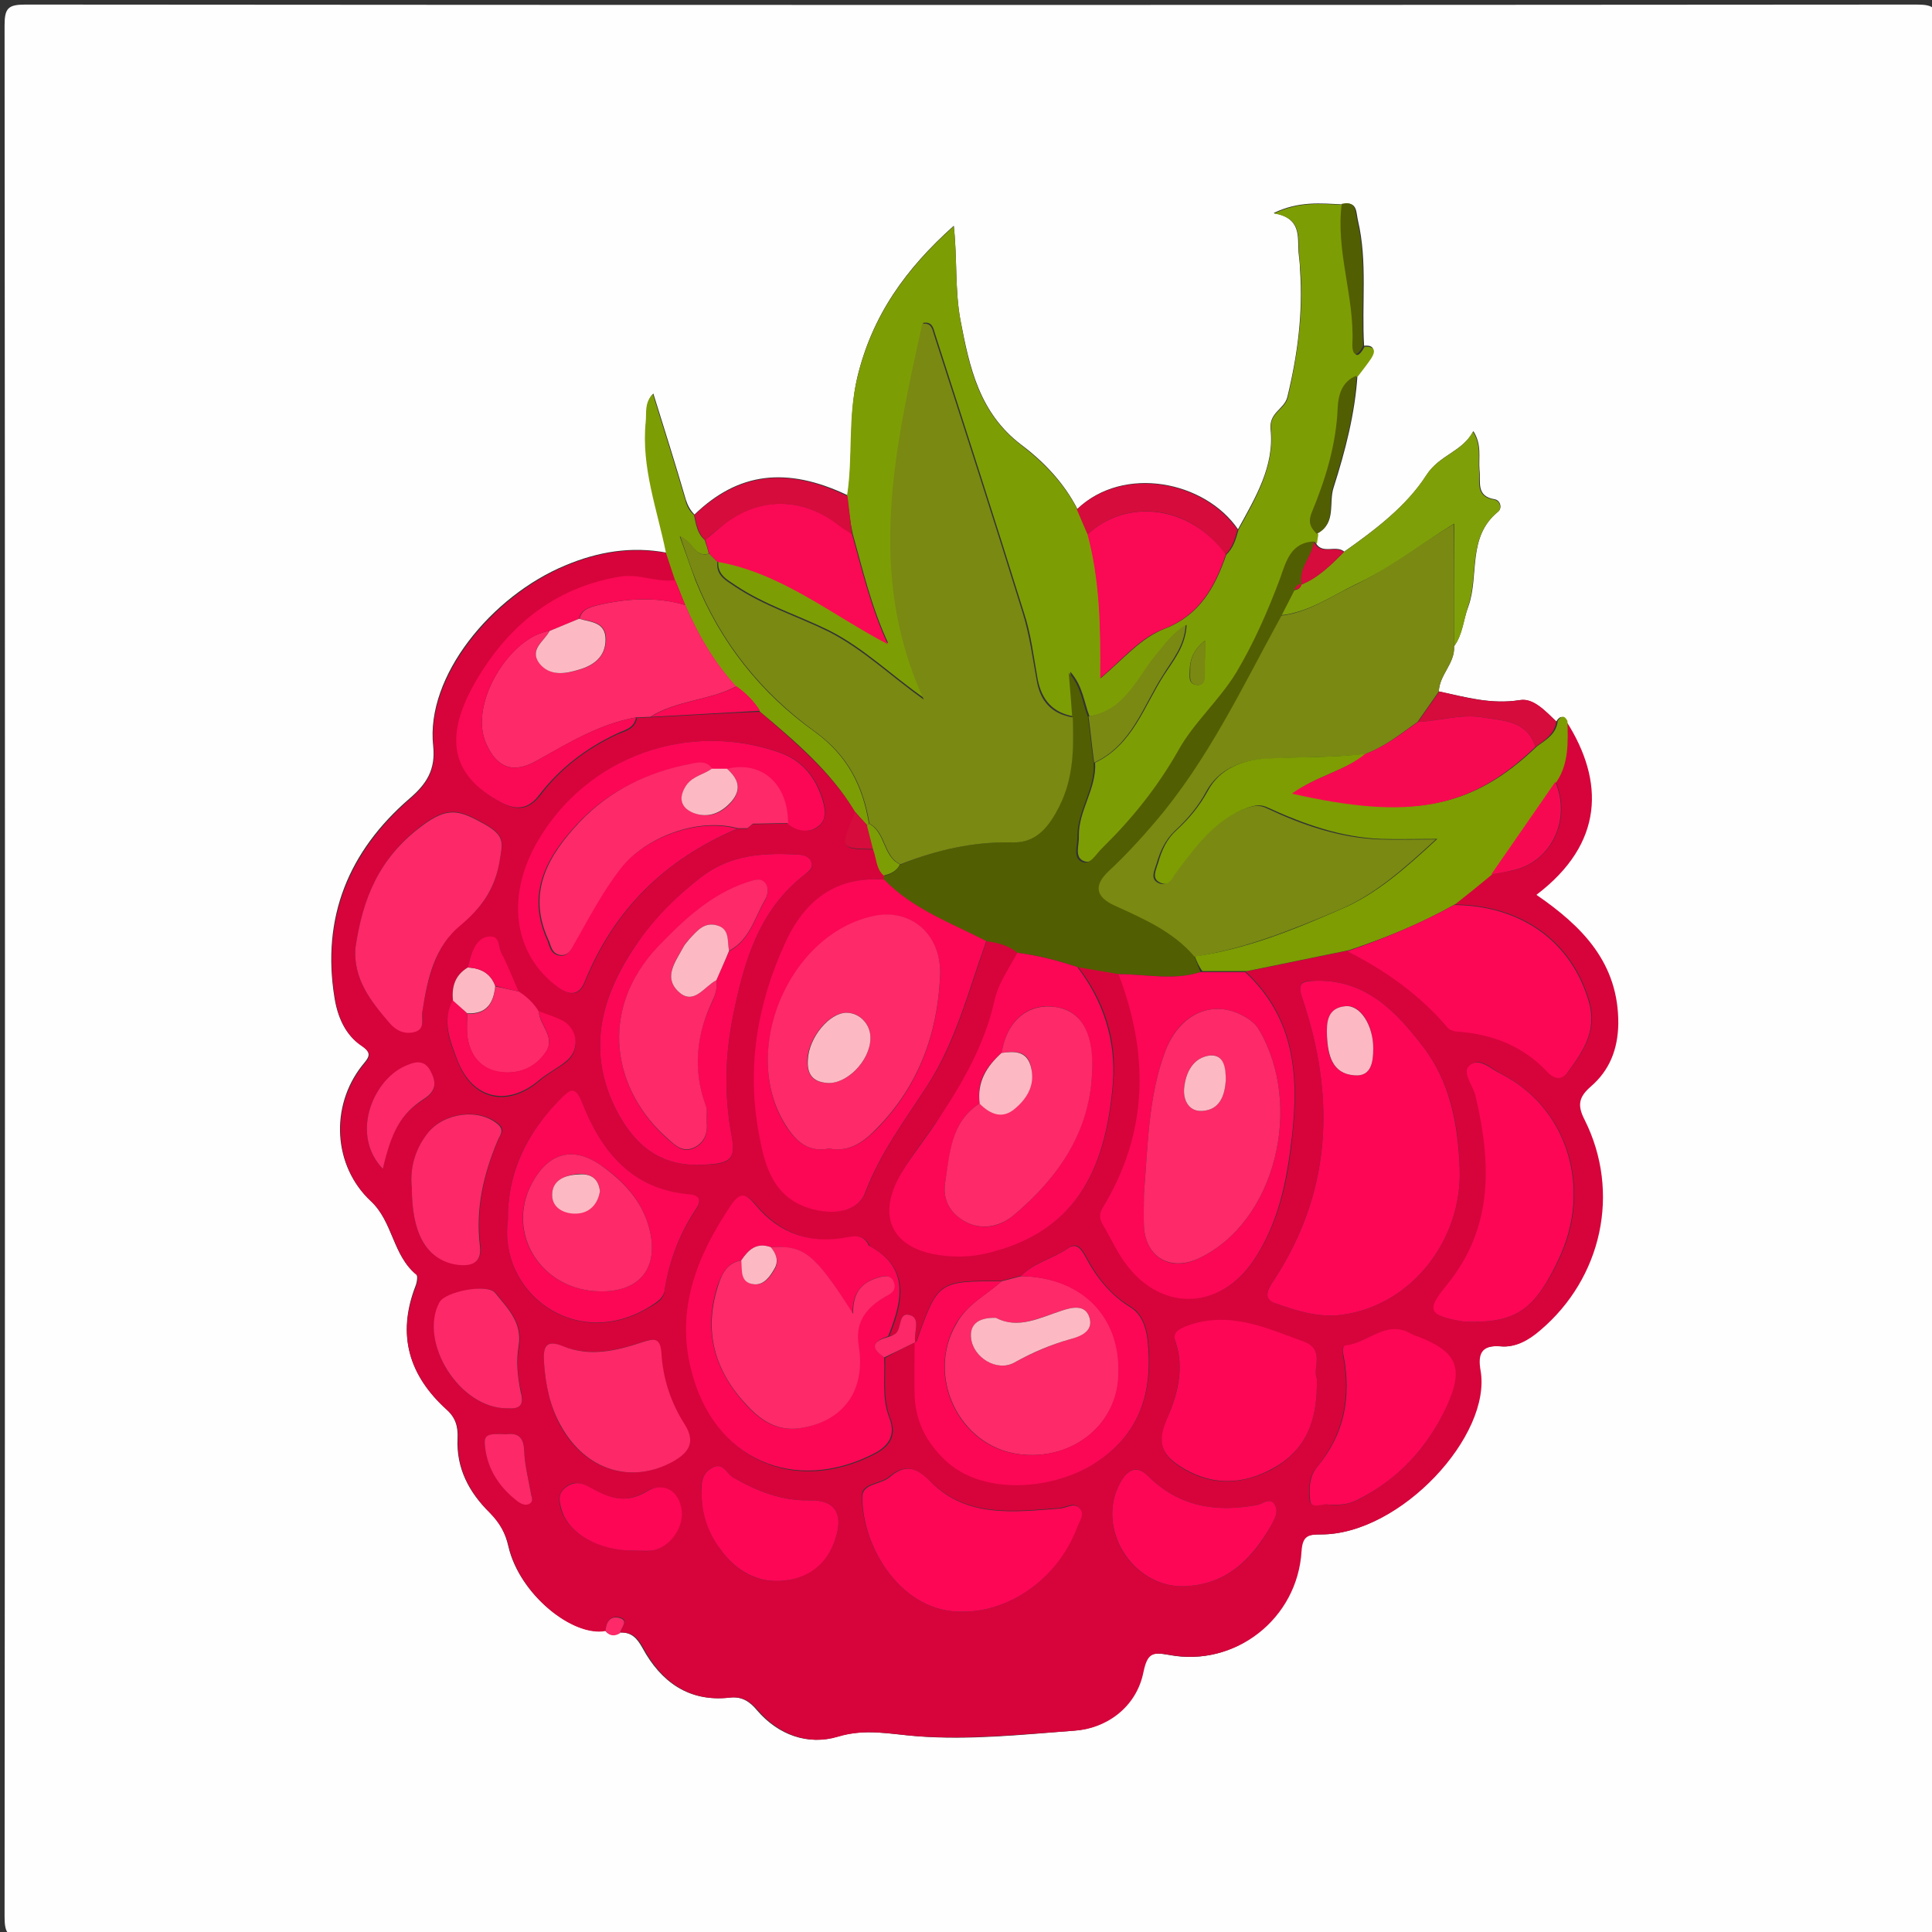 <?xml version="1.0" encoding="utf-8"?>
<!-- Generator: Adobe Illustrator 21.1.0, SVG Export Plug-In . SVG Version: 6.00 Build 0)  -->
<svg version="1.1" id="Layer_1" xmlns="http://www.w3.org/2000/svg" xmlns:xlink="http://www.w3.org/1999/xlink" x="0px" y="0px"
	 viewBox="0 0 380 380" style="enable-background:new 0 0 380 380;" xml:space="preserve">
<rect x="0" y="0" width="380" height="380" fill="#333333" stroke="none"/>
<style type="text/css">
	.st0{fill:#FEFEFE;}
	.st1{fill:#D6043B;}
	.st2{fill:#7D9D05;}
	.st3{fill:#798912;}
	.st4{fill:#7D9D02;}
	.st5{fill:#7F9F09;}
	.st6{fill:#D50C3C;}
	.st7{fill:#525E02;}
	.st8{fill:#FD2969;}
	.st9{fill:#FC0655;}
	.st10{fill:#FB0755;}
	.st11{fill:#FC2868;}
	.st12{fill:#FA0954;}
	.st13{fill:#F70952;}
	.st14{fill:#FCB9C3;}
</style>
<g>
	<g>
		<path class="st0" d="M191,381c-62,0-124,0-186,0.1c-3.4,0-4.1-0.7-4.1-4.1C1,253,1,129,0.9,5c0-3.4,0.7-4.1,4.1-4.1
			C129,1,253,1,377,0.9c3.4,0,4.1,0.7,4.1,4.1c-0.1,124-0.1,248,0,372c0,3.4-0.7,4.1-4.1,4.1C315,381,253,381,191,381z M136.6,101.2
			c-0.8-0.8-1.3-1.7-1.7-2.9c-2-6.9-4.2-13.8-6.4-20.9c-1.7,1.8-1.2,3.7-1.4,5.5c-0.9,8.9,2.3,17.2,4,25.8
			c-6.9-1.3-13.5-0.2-19.9,2.5c-14.5,6-27.5,21.8-26,35.5c0.5,4.7-1.3,7.5-4.7,10.4c-11.9,10.3-17.3,23.3-14.7,39.2
			c0.6,3.7,2.1,7.2,5.2,9.3c2.4,1.6,1.5,2.4,0.2,4c-6.3,8-5.7,19.7,1.7,26.6c4.4,4.1,4.3,10.7,9,14.5c0.3,0.3,0.1,1.6-0.2,2.3
			c-3.7,9.6-1.2,17.6,6.1,24.2c1.8,1.6,2.3,3.4,2.2,5.7c-0.3,5.9,2.3,10.7,6.3,14.6c2,2,3.1,4,3.7,6.7c2.2,9.4,12.6,17.7,19,16.5
			c0.8,1,1.8,1.1,2.9,0.4c2.3-0.1,3.4,1.1,4.5,3.1c3.6,6.6,9.1,10.6,17,9.7c2.5-0.3,4.1,0.8,5.5,2.5c4.2,4.9,10,6.9,15.7,5.2
			c5.6-1.7,10.4-0.5,15.8-0.1c10.2,0.8,20.6-0.3,30.8-1.1c6.1-0.4,12.1-4.5,13.5-11.5c0.8-3.8,1.8-4,5.2-3.4
			c12.9,2.5,25.1-7.1,25.9-20.4c0.2-3.1,1.4-3.3,3.9-3.3c15.6,0.1,33.6-19.5,31.3-32.3c-0.5-3,0-5,4-4.7c2.9,0.3,5.4-1.2,7.7-3.1
			c12.2-10.3,15.9-27.1,8.8-41.4c-1.5-2.9-1.2-4.6,1.2-6.6c3.7-3.2,5.4-7.3,5.4-12.3c0.2-12.1-7.1-19.3-16.1-25.4
			c13.3-10.2,13.5-22.3,6-34.1c-0.6-1.2-1.2-1.1-1.9,0c-2.1-2-4.5-4.6-7.2-4.2c-5.6,0.9-10.6-0.6-15.9-1.7c0.1-3.3,3.2-5.5,3-8.9
			c1.7-2.3,1.8-5.2,2.8-7.8c2.2-6.1-0.3-13.7,5.9-18.7c0.8-0.7,0.4-2.2-0.7-2.4c-3.8-0.6-2.7-3.5-3-5.8c-0.2-2.4,0.5-4.9-1.2-7.6
			c-2.2,4.1-6.6,4.6-9.2,8.6c-3.9,6.1-10.1,10.8-16.2,15.1c-1.6-1.4-4.3,0.6-5.6-1.7c0.1-0.6,0.2-1.3,0.3-1.9c3.8-2,2.2-6,3.2-9
			c2.3-7.2,4.2-14.5,4.7-22.1c0.9-1.2,1.8-2.3,2.6-3.5c0.9-1.4,0.7-2.5-1.3-2.3c-0.5-8.2,0.7-16.5-1.2-24.6c-0.4-1.7-0.1-3.9-3-3.2
			c-4.3-0.2-8.6-0.7-13.6,1.7c5.5,1,4.7,4.6,4.9,7.7c0.1,1.2,0.3,2.3,0.3,3.5c0.6,8.5-0.5,16.8-2.5,25c-0.6,2.4-3.6,3-3.3,6.3
			c0.8,7.3-3,13.5-6.4,19.7c-6.5-9.5-22.5-12.7-31.6-4c-2.6-5.1-6.6-9.3-11-12.6c-8.3-6.3-10.2-15.2-12-24.6c-1.1-6-0.6-12-1.3-18.5
			c-9.5,8.5-16.1,17.7-19,29.9c-1.8,7.8-0.7,15.5-1.9,23.1C154.7,91.7,145.2,92.9,136.6,101.2z"/>
		<path class="st1" d="M119.1,320.8c-6.4,1.2-16.8-7.1-19-16.5c-0.6-2.7-1.8-4.7-3.7-6.7c-4-4-6.6-8.7-6.3-14.6
			c0.1-2.3-0.4-4.1-2.2-5.7c-7.4-6.7-9.9-14.7-6.1-24.2c0.3-0.7,0.5-2,0.2-2.3c-4.7-3.8-4.6-10.4-9-14.5c-7.4-6.9-8-18.6-1.7-26.6
			c1.3-1.6,2.2-2.4-0.2-4c-3.1-2.1-4.6-5.6-5.2-9.3c-2.6-15.8,2.8-28.8,14.7-39.2c3.4-2.9,5.2-5.8,4.7-10.4
			c-1.5-13.6,11.6-29.5,26-35.5c6.4-2.7,13-3.8,19.9-2.5c0.6,1.8,1.2,3.6,1.8,5.4c-3.6,0.5-7-1.3-10.8-0.7
			c-12.2,2-21.2,8.9-27.4,18.9c-7.5,12-6.4,20.1,4.1,25.6c3.1,1.6,5.3,1.1,7.4-1.6c4-5.3,9.1-9.1,15-11.9c1.6-0.7,3.6-1,4-3.3
			c0.9,0,1.9-0.1,2.8-0.1c7.1-0.4,14.3-0.8,21.4-1.1c6.9,6,14,11.9,18.8,19.8c-3.1,7.2-3.1,7.2,3.6,7.3c0.6,1.8,0.5,3.9,2.2,5.2
			c0,0.2,0,0.5,0,0.7c-9.6-0.7-15.8,4.1-19.6,12.4c-5.5,12-7.6,24.6-5.1,37.7c1.2,6.1,2.7,12.1,9.7,14.4c5,1.7,9.8,0.7,11.2-3.1
			c2.9-7.7,7.8-14.2,12.2-21c5.7-8.7,8.1-18.8,11.6-28.4c2.2,0.3,4.4,0.8,6.2,2.3c-1.7,3.2-3.9,6.2-4.7,9.8
			c-1.8,8.3-5.9,15.5-10.6,22.4c-2.5,3.7-5.3,7.2-7.6,11.1c-4.9,8.2-2.1,14.6,7,16.1c3.1,0.5,6.3,0.5,9.4-0.2
			c17.6-4,23.8-16.2,25.2-33.7c0.7-8.3-1.8-16-7-22.7c2.7,0.5,5.4,0.9,8.1,1.4c6,15.8,5.9,31.2-3.1,45.9c-0.7,1.2-0.7,2.1-0.1,3.2
			c1.7,2.9,3,6,5.1,8.5c7.1,8.9,18.3,8.2,24.6-1.2c5-7.4,6.7-15.7,7.6-24.4c1.4-12.2,0.4-23.5-9.2-32.4c6.7-1.4,13.3-2.7,20-4.1
			c7.6,3.8,14.3,8.6,19.9,15.1c0.4,0.4,1.2,0.7,1.8,0.7c6.9,0.5,12.9,2.7,17.7,7.9c1.2,1.2,2.7,1.8,3.9,0.3c3.1-4.1,6-8.3,4.3-14.1
			c-3.4-11.7-13.2-18.9-26.5-19c2.4-2,4.9-4,7.3-5.9c1.8-0.4,3.6-0.6,5.3-1.1c6.9-2.2,10.3-10.1,7.3-17.1c2.4-3.7,2.2-7.8,2.1-11.9
			c7.5,11.8,7.4,24-5.9,34.1c9,6.2,16.2,13.4,16.1,25.4c-0.1,5-1.7,9.1-5.4,12.3c-2.4,2.1-2.7,3.7-1.2,6.6
			c7.1,14.2,3.4,31.1-8.8,41.4c-2.2,1.9-4.8,3.4-7.7,3.1c-4-0.3-4.5,1.7-4,4.7c2.3,12.8-15.7,32.3-31.3,32.3c-2.5,0-3.7,0.2-3.9,3.3
			c-0.8,13.3-13,22.8-25.9,20.4c-3.4-0.6-4.4-0.4-5.2,3.4c-1.4,7-7.4,11.1-13.5,11.5c-10.2,0.7-20.6,1.8-30.8,1.1
			c-5.4-0.4-10.2-1.6-15.8,0.1c-5.7,1.7-11.5-0.3-15.7-5.2c-1.5-1.7-3-2.8-5.5-2.5c-7.9,0.9-13.4-3-17-9.7c-1.1-2-2.2-3.2-4.5-3.1
			c-0.1-1,1.9-2.5-0.3-3C119.9,317.7,119.2,319.2,119.1,320.8z M92,190.3c-2.5,1.5-3.2,3.7-2.9,6.5c-2.3,4.2-0.6,8.2,0.9,12
			c3,7.7,9.9,9.1,16.1,3.8c1.6-1.4,3.6-2.4,5.3-3.7c2.9-2.4,2.2-6.7-1.2-8.2c-1.4-0.6-2.8-1.1-4.2-1.6c-1-1.6-2.3-3-4-4
			c-1.1-2.5-2.2-5.1-3.4-7.6c-0.6-1.2-0.2-3.4-2.4-3.2c-1.6,0.1-2.5,1.5-3.2,2.8C92.5,188.1,92.3,189.2,92,190.3z M148.1,162.1
			c2.3,0,4.6-0.1,6.9-0.1c2.1,1.6,4.7,1.9,6.3,0.3c1.5-1.5,1-4.1,0.2-6.1c-1.5-3.9-3.9-6.7-8.1-8.2c-18-6.3-37.7,0.8-47.4,17.2
			c-6.3,10.6-5.1,21.8,3.1,28.4c2.1,1.7,4.6,3.1,6-0.5c5.8-14.3,15.9-24.2,30-30.1c0.6,0,1.3,0,1.9,0
			C147.3,162.6,147.7,162.4,148.1,162.1z M180,264c-0.3-1.8,1.1-4.6-0.9-5.3c-2.7-0.9-1.5,3.1-3.3,3.8c-0.3,0.1-0.6,0.2-0.9,0.4
			c2.7-6.8,4.3-13.3-3.8-17.8c-0.1-0.1-0.2-0.3-0.2-0.4c-0.9-1.5-2.1-1.7-3.8-1.3c-7.3,1.5-13.5-0.7-18.3-6.3
			c-1.9-2.3-3.1-2.6-4.8,0c-6.6,9.8-10.8,20.2-7.9,32.3c4.5,18.2,20.5,24.5,35.8,16.7c3-1.5,4.6-3.6,3.2-7.2
			c-1.5-3.8-0.9-7.9-1-11.8C176,266,178,265,180,264c0,3.5-0.1,7,0,10.5c0.2,5,2.4,9.1,6,12.6c7.3,6.9,20.7,5.9,28.8,1
			c9.7-5.8,12.1-14.8,11-24.7c-0.3-2.4-1.1-5-3.4-6.4c-4-2.4-6.7-5.9-8.8-9.9c-0.8-1.4-1.7-2.9-3.4-1.7c-2.9,2.1-6.7,2.8-9.3,5.5
			c-1.3,0.3-2.6,0.7-3.9,1c-12.5,0-12.5,0-16.7,11.7C180.3,263.8,180.1,263.9,180,264z M287.1,229.9c-0.2-8.6-1.8-16.9-7.1-23.9
			c-5.3-6.9-11.2-13.3-21.1-13.1c-2.7,0-3.9,0.1-2.7,3.6c6.6,19.5,5.7,38.4-6.1,56c-1.2,1.8-1.2,3.1,0.9,3.9c4.2,1.5,8.4,2.8,13,2.2
			C277.8,256.7,287.6,243.7,287.1,229.9z M289.6,260c8.9,0,12.5-2.8,17.1-12.4c6.6-13.9,1.7-29.7-11.4-36.4c-2-1-4.3-3.5-6.2-1.6
			c-1.4,1.3,0.7,3.9,1.2,5.9c3.1,13.2,3.5,26-5.7,37.3c-3.9,4.8-3.6,5.8,2.5,7C288.2,260,289.4,260,289.6,260z M259,271.1
			c-0.9-1.9,1.7-5.6-2.5-7.1c-7.5-2.7-14.8-6.2-23.1-3.1c-1.8,0.7-2.7,1.4-2.2,3.1c1.9,5.5,0.1,10.8-1.8,15.5
			c-2.2,5.3,0.1,7.5,3.7,9.6c5.6,3.2,11.4,2.9,17.1-0.1C257.1,285.2,259.2,279.1,259,271.1z M189.4,317c9.6,0,18.9-6.9,22.4-16.8
			c0.4-1.1,1.6-2.5,0.4-3.7c-1.1-1.1-2.5,0-3.8,0.1c-9,0.7-18.2,1.9-25.4-5.2c-2.9-2.9-5.1-3.5-8.2-0.9c-1.7,1.4-5.4,1.2-5.3,3.8
			C169.6,304.6,177.5,317.3,189.4,317z M69.9,186.5c-0.4,6.1,3,10.4,6.7,14.6c1.3,1.5,2.9,2.3,4.9,1.8c2.3-0.6,1.4-2.7,1.6-4.2
			c1.1-6.3,2.4-12.6,7.6-16.9c3.9-3.2,6.6-6.7,7.5-12.1c0.7-3.8,1.4-5.3-2.9-7.7c-4.9-2.7-7.1-3.6-12.4,0.4
			C74.4,168.9,71.3,177,69.9,186.5z M137.4,229.1c6.2,0,7.4-0.8,6.5-5.7c-1.5-8-1.3-15.9,0.3-23.7c2.1-10.4,5-20.7,14.1-27.7
			c0.8-0.6,1.8-1.2,1.3-2.4c-0.4-1-1.3-1.4-2.4-1.5c-6.9-0.4-13.5-0.1-19.4,4.5c-4.6,3.6-8.7,7.7-12.1,12.4
			c-7.1,10-10.5,20.8-4.8,32.7C124.2,224.4,129.1,229.3,137.4,229.1z M260.8,295.9c2.7,0.3,4.4,0,6.1-0.8c8-4.1,13.9-10.3,17.5-18.3
			c3.6-7.8,2-11-5.8-13.9c-0.5-0.2-0.9-0.4-1.4-0.6c-4.8-2.6-8.3,2-12.6,2.4c-0.8,0.1-0.5,1.4-0.4,2.2c1.5,8.1,0,15.4-5.3,21.8
			c-1.6,1.9-1.5,4.5-1.3,6.6C257.9,296.7,260.3,295.7,260.8,295.9z M107,268c0.3,4.3,1.1,8.5,3.2,12.4c4.9,8.9,14,11.6,22.2,7
			c3.1-1.8,4.4-3.7,2.2-7.2c-2.7-4.3-4.2-9-4.6-14c-0.2-3.3-1.6-2.9-3.8-2.2c-5.1,1.7-10.3,2.8-15.5,0.8
			C107.2,263.3,106.8,265.1,107,268z M99.9,240c-1.9,14.1,13,25.7,27.4,17.4c1.5-0.9,3.2-1.6,3.4-3.4c0.9-5.9,2.9-11.2,6.2-16.1
			c1-1.5,1-2.7-1.4-2.9c-11.2-1.1-17.2-8.5-21-18c-1.4-3.5-2.4-2.6-4.3-0.7C103.8,222.7,99.8,230.2,99.9,240z M232.7,312
			c8.4-0.2,13.6-5.2,17.4-12.1c0.6-1.2,1.4-2.5,0.7-3.8c-1-1.8-2.4-0.3-3.5-0.1c-8.1,1.5-15.4,0.4-21.5-5.7
			c-2.5-2.5-4.2-0.9-5.5,1.4C215.5,300.5,222.5,312.1,232.7,312z M138,293.3c-0.1,4.6,1.5,8.3,3.6,11.3c3.1,4.4,7.6,7.1,13.3,6.2
			c4.7-0.8,8.1-3.8,9.5-8.4c1.5-4.8-0.3-7.4-5.1-7.3c-5.5,0.1-10.4-1.8-15.1-4.5c-1.3-0.8-2-3.1-4.1-1.9
			C138,289.8,137.8,291.8,138,293.3z M81,233.6c0,8.8,2.7,13.8,8.1,14.9c2.8,0.6,5.9,0.4,5.4-3.5c-0.9-7.4,0.7-14.1,3.5-20.8
			c0.4-1,1.5-1.9,0.1-3.1c-3.7-3.2-10.7-2.4-13.9,1.7C81.5,226.2,80.6,230,81,233.6z M99.8,277c2,0.1,3.5-0.2,2.7-3.3
			c-0.7-2.9-0.9-6-0.4-8.9c0.8-4.7-2.2-7.5-4.6-10.5c-1.5-1.9-9.9-0.2-11,1.9C82.3,264.1,90.4,277.1,99.8,277z M124.6,305
			c1.2,0,2.3,0.2,3.5,0c3.7-0.6,6.6-4.9,5.8-8.5c-0.9-4-4.1-4.7-6.7-3.2c-4.4,2.7-7.8,1.2-11.5-0.9c-1.6-0.9-3.1-1.1-4.6,0.2
			c-1.5,1.3-1.2,2.9-0.7,4.5C111.9,301.6,117.7,304.9,124.6,305z M75.3,229.9c1.6-7.2,3.4-10.7,8-13.6c2.7-1.7,2.5-3.5,1.3-5.7
			c-1.3-2.4-3.3-1.6-5.2-0.7C73.3,212.7,68.9,223.2,75.3,229.9z M99.6,282.1c-3.9-0.2-4.5,0.2-4.2,2.4c0.5,4.5,2.9,8,6.4,10.7
			c0.7,0.5,1.4,1,2.3,0.5c1-0.5,0.4-1.4,0.3-2.2c-0.5-2.7-1.2-5.5-1.3-8.3C103,282.6,101.8,281.8,99.6,282.1z"/>
		<path class="st2" d="M166.6,97.5c1.2-7.6,0.1-15.3,2-23.1c2.9-12.2,9.5-21.4,19-29.9c0.7,6.5,0.2,12.5,1.3,18.5
			c1.7,9.4,3.7,18.3,12,24.6c4.4,3.4,8.4,7.5,11,12.6c0.7,1.6,1.4,3.3,2.1,4.9c2.4,9,2.6,18.2,2.5,28.3c4.6-3.9,7.9-7.9,12.5-9.7
			c7-2.7,10-8.2,12.2-14.6c1.4-1.3,1.9-3.1,2.4-4.9c3.4-6.2,7.1-12.4,6.4-19.7c-0.4-3.3,2.7-3.9,3.3-6.3c1.9-8.2,3.1-16.5,2.5-25
			c-0.1-1.2-0.2-2.3-0.3-3.5c-0.2-3.1,0.6-6.8-4.9-7.7c5-2.4,9.3-1.9,13.6-1.7c-1.2,9.3,2.5,18.2,2.1,27.4c-0.1,2.3,0.7,3.1,2.1,0.5
			c2.1-0.1,2.2,0.9,1.3,2.3c-0.8,1.2-1.7,2.3-2.6,3.5c-2.9,1.1-3.6,3.9-3.7,6.4c-0.3,7.2-2.4,13.9-5.1,20.5c-0.8,2-0.3,3,1,4.2
			c-0.1,0.6-0.2,1.3-0.3,1.9c0,0-0.3-0.4-0.3-0.4c-4.4,0.2-5.4,3.7-6.6,6.9c-2.4,6.4-5.1,12.6-8.6,18.5c-3.3,5.6-8.4,10.1-11.5,15.5
			c-4,7.3-9.1,13.4-14.9,19.1c-1.1,1.1-2.2,3.4-3.8,2.8c-2.1-0.7-1-3.2-1.1-4.9c-0.1-5.1,3.5-9.3,3.2-14.5
			c7.4-3.5,9.6-11.1,13.6-17.3c1.8-2.8,4.2-5.6,4.4-9.8c-2.5,1.5-3.8,3.4-5.3,5.2c-4.1,4.8-6.3,11.6-13.8,12.8
			c-1.1-2.8-1.3-6-3.8-8.8c0.3,3.4,0.5,6.1,0.7,8.8c-4.1-0.7-6.3-3.2-7.1-7.3c-0.8-4.4-1.3-8.9-2.7-13.1
			c-5.7-18.3-11.6-36.6-17.5-54.9c-0.3-1-0.5-2.4-2.3-2.1c-5.5,24.6-11.1,49.1,0.3,73.9c-6.6-4.6-11.9-9.9-18.8-13.4
			c-6.1-3-12.6-5-18.3-8.8c-1.8-1.2-3.8-2.2-3.5-4.9c12.6,2.2,22.3,10.4,33.4,16.2c-3.3-7.1-5-14.4-7-21.6
			C167.2,102.6,166.9,100,166.6,97.5z M237,126c-2.2,1.7-3,3.7-3,6c0,1.1-0.3,2.5,1.3,2.7c1.7,0.2,1.6-1.3,1.6-2.4
			C237,130.2,237,128.1,237,126z"/>
		<path class="st3" d="M286,127.1c0.2,3.4-2.9,5.6-3,8.9c-1.4,2-2.8,4-4.2,6c-3.3,2.3-6.4,4.9-10.3,6.3c-6.6,0.8-13.2,0.5-19.9,1
			c-4.6,0.3-8.9,2-11.3,6.3c-1.6,3-3.7,5.5-6.2,7.8c-1.9,1.8-2.9,4-3.6,6.4c-0.4,1.4-1.4,3.1,0.4,3.9c1.8,0.8,2.4-1.1,3.3-2.2
			c3.8-5.1,7.5-10.2,13.8-12.5c1.5-0.5,2.6-0.8,4.2,0c7,3.3,14.3,5.8,22.1,6.1c3.2,0.1,6.5,0,11.1,0c-6.6,6.1-12.2,11-19.1,13.9
			c-9.2,3.9-18.6,7.7-28.6,9.2c-4.3-4.9-10-7.4-15.7-10c-3.5-1.6-4.3-3.8-1.1-6.8c3.1-2.9,6.1-6.1,8.9-9.4
			c10.5-12.3,17.3-26.9,25.1-40.9c5.4-0.6,9.7-3.7,14.5-6c6.6-3.2,12.5-7.8,19.5-12C286,111.6,286,119.4,286,127.1z"/>
		<path class="st4" d="M235,188.1c10.1-1.4,19.4-5.2,28.6-9.2c6.9-2.9,12.5-7.8,19.1-13.9c-4.7,0-7.9,0.1-11.1,0
			c-7.8-0.3-15.1-2.9-22.1-6.1c-1.6-0.8-2.7-0.5-4.2,0c-6.3,2.3-10,7.5-13.8,12.5c-0.9,1.2-1.5,3.1-3.3,2.2
			c-1.8-0.8-0.8-2.5-0.4-3.9c0.7-2.5,1.7-4.7,3.6-6.4c2.5-2.3,4.5-4.7,6.2-7.8c2.3-4.3,6.7-6,11.3-6.3c6.6-0.4,13.3-0.1,19.9-1
			c-4.2,3.4-9.8,4.4-14.4,7.8c23.3,5.3,35.2,3,47.9-9.2c1.8-1.3,3.8-2.4,4.1-5c0.6-1,1.3-1.2,1.9,0c0.1,4.1,0.3,8.3-2.1,11.9
			c-4.2,6.1-8.4,12.1-12.6,18.2c-2.4,2-4.9,4-7.3,5.9c-6.7,3.8-13.8,6.7-21,9.1c-6.7,1.4-13.3,2.7-20,4.1c-2.9,0-5.9,0-8.8,0
			C235.8,190.1,235.4,189.1,235,188.1z"/>
		<path class="st5" d="M286,127.1c0-7.7,0-15.5,0-24.1c-7,4.3-12.8,8.9-19.5,12c-4.7,2.3-9.1,5.4-14.5,6c0.8-1.6,1.7-3.3,2.5-4.9
			c0.7-0.1,1.2-0.3,1.4-1.1l0,0c3.4-1.4,5.9-3.9,8.4-6.4c6.1-4.3,12.3-9,16.2-15.1c2.6-4,7-4.5,9.2-8.6c1.7,2.7,1,5.2,1.2,7.6
			c0.2,2.3-0.8,5.2,3,5.8c1.1,0.2,1.6,1.7,0.7,2.4c-6.1,5-3.7,12.5-5.9,18.7C287.9,121.9,287.7,124.8,286,127.1z"/>
		<path class="st2" d="M168.2,159.7c-4.8-8-11.8-13.9-18.8-19.8c-1.1-2-2.7-3.5-4.6-4.8c-4.3-4.7-7.5-10.2-10-16
			c-0.7-1.6-1.3-3.3-2-4.9c-0.6-1.8-1.2-3.6-1.8-5.4c-1.7-8.5-4.9-16.8-4-25.8c0.2-1.8-0.3-3.7,1.4-5.5c2.2,7.1,4.4,14,6.4,20.9
			c0.3,1.2,0.8,2.1,1.7,2.9c0.4,1.8,0.6,3.6,2.1,4.9c0.3,0.9,0.6,1.8,0.8,2.7c-2.8,0.8-3.1-2.4-5.7-3.4c1.2,3.3,2.1,6,3.1,8.7
			c4.9,12.2,12.9,22.2,23.4,29.7c6.5,4.7,9.5,10.7,10.7,18.1c-0.1,0.1-0.3,0.2-0.4,0.3C169.8,161.5,169,160.6,168.2,159.7z"/>
		<path class="st6" d="M213.9,105.1c-0.7-1.6-1.4-3.3-2.1-4.9c9.2-8.7,25.1-5.5,31.6,4c-0.5,1.8-1,3.6-2.4,4.9
			C234.5,99.7,222.1,97.6,213.9,105.1z"/>
		<path class="st6" d="M138.7,106.2c-1.5-1.3-1.7-3.2-2.1-4.9c8.7-8.3,18.2-9.5,30.1-3.7c0.3,2.5,0.6,5.1,0.9,7.6
			c-1.1-0.7-2.2-1.4-3.2-2.2c-6.5-5-14.3-5.2-21.1-0.4C141.7,103.6,140.2,104.9,138.7,106.2z"/>
		<path class="st6" d="M306.1,141.9c-0.3,2.5-2.3,3.7-4.1,5c-1.7-5.2-6.3-5.1-10.4-5.8c-4.3-0.7-8.5,0.7-12.7,0.9c1.4-2,2.8-4,4.2-6
			c5.2,1.2,10.3,2.6,15.9,1.7C301.6,137.2,304,139.9,306.1,141.9z"/>
		<path class="st7" d="M259,105c-1.2-1.2-1.8-2.2-1-4.2c2.7-6.5,4.8-13.3,5.1-20.5c0.1-2.5,0.8-5.3,3.7-6.4
			c-0.4,7.6-2.4,14.9-4.7,22.1C261.2,99,262.8,103,259,105z"/>
		<path class="st7" d="M268.1,68c-1.3,2.6-2.2,1.8-2.1-0.5c0.4-9.2-3.3-18.1-2.1-27.4c2.9-0.7,2.6,1.5,3,3.2
			C268.9,51.6,267.6,59.8,268.1,68z"/>
		<path class="st6" d="M264.3,108.6c-2.5,2.5-5,5.1-8.4,6.4c-0.7-3.3,2.2-5.5,2.4-8.5c0,0,0.3,0.3,0.3,0.4
			C260,109.2,262.7,107.2,264.3,108.6z"/>
		<path class="st8" d="M119.1,320.8c0.1-1.6,0.8-3,2.6-2.6c2.2,0.5,0.3,2,0.3,3C120.9,321.9,119.9,321.8,119.1,320.8z"/>
		<path class="st9" d="M287.1,229.9c0.5,13.8-9.3,26.8-23.1,28.7c-4.6,0.6-8.8-0.7-13-2.2c-2.1-0.7-2.1-2-0.9-3.9
			c11.8-17.6,12.7-36.4,6.1-56c-1.2-3.4,0-3.5,2.7-3.6c9.9-0.2,15.8,6.2,21.1,13.1C285.3,213,286.8,221.3,287.1,229.9z M270.1,206.2
			c0-4.6-2.5-8.6-5.4-8.3c-3.7,0.3-3.8,3.2-3.7,5.9c0.1,3.7,1,7.4,5.4,7.7C269.7,211.8,270.1,208.9,270.1,206.2z"/>
		<path class="st7" d="M258.4,106.5c-0.3,3-3.1,5.2-2.4,8.5c0,0,0,0,0,0c-0.8-0.1-1.1,0.5-1.4,1.1c-0.8,1.6-1.7,3.3-2.5,4.9
			c-7.7,14-14.5,28.6-25.1,40.9c-2.8,3.3-5.7,6.4-8.9,9.4c-3.2,3-2.4,5.2,1.1,6.8c5.7,2.6,11.5,5.1,15.7,10c0.4,1,0.8,2.1,1.2,3.1
			c-5.3,1.7-10.7,0.4-16.1,0.4c-2.7-0.5-5.4-0.9-8.1-1.4c-3.8-1.3-7.8-2.3-11.8-2.8c-1.8-1.5-4-2-6.2-2.3c-7-3.5-14.4-6.3-20.1-12.1
			c0-0.2,0-0.5,0-0.7c1.4-0.3,2.5-0.9,3.2-2.2c7.1-2.9,14.3-4.6,22.1-4.4c4.6,0.1,7.1-3.2,9.2-7.2c2.8-5.6,2.9-11.5,2.6-17.4
			c-0.2-2.7-0.4-5.5-0.7-8.8c2.5,2.8,2.7,6,3.8,8.8c0.4,3,0.7,6.1,1.1,9.1c0.3,5.1-3.3,9.4-3.2,14.5c0,1.7-1,4.2,1.1,4.9
			c1.5,0.5,2.6-1.7,3.8-2.8c5.8-5.7,10.8-11.9,14.9-19.1c3-5.5,8.1-9.9,11.5-15.5c3.5-5.9,6.2-12.1,8.6-18.5
			C253,110.2,254,106.7,258.4,106.5z"/>
		<path class="st10" d="M265,187.1c7.3-2.5,14.3-5.4,21-9.1c13.3,0.1,23.1,7.3,26.5,19c1.7,5.8-1.2,9.9-4.3,14.1
			c-1.2,1.5-2.7,1-3.9-0.3c-4.8-5.1-10.8-7.4-17.7-7.9c-0.6,0-1.4-0.3-1.8-0.7C279.3,195.7,272.5,190.9,265,187.1z"/>
		<path class="st8" d="M134.8,119c2.5,5.8,5.7,11.3,10,16c-5.3,2.8-11.7,2.7-16.9,6c-0.9,0-1.9,0.1-2.8,0.1
			c-7.2,1.3-13.2,5-19.5,8.5c-4.7,2.7-7.9,1.4-10-3.4c-3.5-7.8,4.8-21.1,12.5-22.1c-1,2-4.2,3.6-1.9,6.4c2.1,2.6,5.2,2,7.8,1.2
			c2.8-0.8,5.1-2.5,5.2-5.9c0-3.5-2.9-3.5-5.2-4.1c0.4-1.8,1.9-2.2,3.3-2.6C123.1,117.7,129,117.3,134.8,119z"/>
		<path class="st10" d="M173.9,267c0.2,4-0.5,8,1,11.8c1.4,3.6-0.2,5.7-3.2,7.2c-15.2,7.7-31.3,1.5-35.8-16.7
			c-3-12,1.3-22.5,7.9-32.3c1.8-2.6,2.9-2.3,4.8,0c4.7,5.7,11,7.8,18.3,6.3c1.7-0.3,2.9-0.2,3.8,1.3c0.1,0.1,0.1,0.4,0.2,0.4
			c8.2,4.4,6.5,11,3.8,17.8C172.1,263.7,170.9,264.8,173.9,267z M151.6,245.3c-2.8-1-4.4,0.5-5.8,2.6c-2.7,0.4-3.8,2.6-4.6,4.8
			c-3,9.1-0.7,16.9,5.7,23.8c3.1,3.3,6.4,5.2,11,4.3c8-1.5,12.2-7.5,10.9-16.1c-0.8-4.9,1.7-7.6,5.3-9.7c1.2-0.7,2-1.2,1.7-2.5
			c-0.4-1.8-1.9-1.6-3.2-1.2c-2.9,0.9-5,2.8-4.9,7.1C160.2,246.5,158.2,245,151.6,245.3z"/>
		<path class="st10" d="M200.1,187.4c4,0.5,7.9,1.5,11.8,2.8c5.1,6.7,7.6,14.4,7,22.7c-1.4,17.6-7.6,29.7-25.2,33.7
			c-3.1,0.7-6.3,0.7-9.4,0.2c-9.1-1.5-11.9-7.9-7-16.1c2.3-3.8,5.2-7.3,7.6-11.1c4.6-6.9,8.7-14.2,10.6-22.4
			C196.2,193.6,198.4,190.6,200.1,187.4z M197,207.1c-3,2.6-5,5.7-4.3,9.9c-5.7,3.7-5.8,9.8-6.8,15.6c-0.6,3.9,1.5,6.6,4.6,8
			c3,1.3,6.2,0.7,8.9-1.6c8.7-7.3,14.8-16.3,15.4-27.9c0.3-7.2-1.7-12.2-7-13C202.2,197.1,198,200.8,197,207.1z"/>
		<path class="st10" d="M220,191.6c5.4,0,10.8,1.3,16.1-0.4c2.9,0,5.9,0,8.8,0c9.7,9,10.6,20.2,9.2,32.4c-1,8.7-2.6,17-7.6,24.4
			c-6.4,9.4-17.5,10.1-24.6,1.2c-2.1-2.6-3.4-5.7-5.1-8.5c-0.6-1.1-0.6-2,0.1-3.2C225.9,222.7,226,207.4,220,191.6z M225,234.8
			c0,2.2-0.1,4.3,0,6.5c0.4,6.1,5.3,8.9,10.8,6.2c15.2-7.2,20.6-30.2,11.8-45c-0.6-1.1-1.8-2-2.9-2.6c-6-3.4-12.6-0.7-15.4,6.6
			C225.8,215.6,225.8,225.3,225,234.8z"/>
		<path class="st10" d="M173.9,173c5.6,5.8,13.1,8.5,20.1,12.1c-3.5,9.6-5.9,19.6-11.6,28.4c-4.4,6.8-9.3,13.3-12.2,21
			c-1.4,3.8-6.2,4.7-11.2,3.1c-7-2.3-8.6-8.4-9.7-14.4c-2.5-13.1-0.4-25.7,5.1-37.7C158.2,177.1,164.4,172.3,173.9,173z
			 M163.1,225.9c4,0.8,6.8-1.3,9.3-3.8c8.2-8.3,12-18.6,12.5-30c0.4-8.2-5.7-13.4-12.8-11.9c-16.9,3.4-26.8,26.8-17.5,41.3
			C156.7,224.7,159.1,226.7,163.1,225.9z"/>
		<path class="st9" d="M289.6,260c-0.3,0-1.5,0-2.6-0.2c-6.1-1.2-6.4-2.2-2.5-7c9.3-11.3,8.8-24.1,5.7-37.3c-0.5-2-2.7-4.6-1.2-5.9
			c1.9-1.8,4.3,0.7,6.2,1.6c13.1,6.6,18,22.5,11.4,36.4C302.1,257.2,298.5,260,289.6,260z"/>
		<path class="st8" d="M197,252c1.3-0.3,2.6-0.7,3.9-1c12.3,0.2,20,8.4,19.1,20.3c-0.8,9.5-9.6,16.1-19.7,14.7
			c-11.7-1.6-18.2-15.4-12.2-25.6C190.2,256.5,194,254.7,197,252z M195.9,259.2c-3.5-0.1-5.2,1.4-4.9,4c0.4,3.8,5.2,6.7,8.5,4.8
			c3.5-1.9,7.1-3.5,11-4.6c2-0.6,4.6-1.6,3.8-4.2c-0.8-2.7-3.4-2.1-5.5-1.4C204.4,259.2,200.1,261.5,195.9,259.2z"/>
		<path class="st9" d="M259,271.1c0.2,8-1.9,14.1-8.8,17.8c-5.7,3.1-11.5,3.3-17.1,0.1c-3.6-2.1-6-4.3-3.7-9.6
			c2-4.6,3.7-10,1.8-15.5c-0.6-1.7,0.4-2.4,2.2-3.1c8.3-3.1,15.7,0.4,23.1,3.1C260.7,265.5,258.1,269.2,259,271.1z"/>
		<path class="st9" d="M189.4,317c-11.9,0.3-19.8-12.4-19.8-22.6c0-2.6,3.6-2.4,5.3-3.8c3.1-2.7,5.3-2.1,8.2,0.9
			c7.1,7.1,16.4,5.9,25.4,5.2c1.3-0.1,2.7-1.2,3.8-0.1c1.2,1.2,0,2.6-0.4,3.7C208.3,310.1,199,317,189.4,317z"/>
		<path class="st11" d="M69.9,186.5c1.4-9.6,4.5-17.6,13-24c5.3-4,7.5-3.1,12.4-0.4c4.3,2.4,3.5,3.9,2.9,7.7
			c-1,5.3-3.6,8.8-7.5,12.1c-5.3,4.3-6.6,10.6-7.6,16.9c-0.3,1.5,0.7,3.6-1.6,4.2c-2,0.5-3.6-0.3-4.9-1.8
			C72.9,196.9,69.5,192.6,69.9,186.5z"/>
		<path class="st10" d="M145,163c-14.1,6-24.2,15.8-30,30.1c-1.4,3.5-3.9,2.2-6,0.5c-8.2-6.6-9.4-17.8-3.1-28.4
			c9.7-16.4,29.4-23.5,47.4-17.2c4.2,1.5,6.6,4.3,8.1,8.2c0.8,2.1,1.4,4.7-0.2,6.1c-1.7,1.6-4.3,1.4-6.3-0.3c0-7.7-5.1-12.3-12-10.7
			c-1,0-2,0-3,0c-1-1.6-2.6-1.2-4.1-1c-8.5,1.7-16.2,5.3-22.1,11.6c-6,6.4-10.3,13.6-6.1,22.9c0.5,1.2,0.6,2.7,2.2,3.1
			c2,0.5,2.6-1.4,3.2-2.6c2.8-4.9,5.4-9.9,8.9-14.4C126.7,164.9,137,160.8,145,163z"/>
		<path class="st10" d="M197,252c-3,2.8-6.8,4.5-9,8.4c-5.9,10.3,0.5,24,12.2,25.6c10.1,1.4,19-5.2,19.7-14.7
			c0.9-11.9-6.7-20-19.1-20.3c2.6-2.7,6.3-3.4,9.3-5.5c1.7-1.2,2.6,0.3,3.4,1.7c2.1,4,4.9,7.5,8.8,9.9c2.3,1.4,3.1,4,3.4,6.4
			c1.1,9.9-1.2,18.8-11,24.7c-8.2,4.9-21.6,5.9-28.8-1c-3.7-3.5-5.8-7.6-6-12.6c-0.1-3.5,0-7,0-10.5c0,0,0,0,0,0
			c0.1-0.1,0.3-0.2,0.4-0.3C184.5,252,184.5,252,197,252z"/>
		<path class="st10" d="M137.4,229.1c-8.3,0.2-13.2-4.7-16.5-11.4c-5.7-11.9-2.3-22.6,4.8-32.7c3.4-4.8,7.5-8.8,12.1-12.4
			c5.9-4.6,12.5-4.9,19.4-4.5c1,0.1,2,0.4,2.4,1.5c0.4,1.2-0.5,1.7-1.3,2.4c-9.1,7-12,17.3-14.1,27.7c-1.6,7.8-1.8,15.7-0.3,23.7
			C144.8,228.2,143.6,229,137.4,229.1z M140.9,192.8c0.8-1.9,1.7-3.8,2.5-5.7c4-2.1,5-6.4,7-9.9c0.6-1.1,0.9-2.3,0.2-3.3
			c-1-1.3-2.4-0.8-3.6-0.3c-7.2,2.4-12.5,7.4-17.6,12.7c-12.1,12.7-8.6,28.6,2.1,37.9c1.5,1.3,2.8,2.5,4.8,1.7
			c2.1-0.9,2.9-2.6,2.7-4.9c-0.1-1.2,0.2-2.4-0.2-3.5c-2.6-7.1-1.9-14,1.4-20.7C140.8,195.4,141.1,194.2,140.9,192.8z"/>
		<path class="st8" d="M143,151.2c6.9-1.6,12,3,12,10.7c-2.3,0-4.6,0.1-6.9,0.1c-0.4,0.3-0.7,0.6-1.1,0.9c-0.6,0-1.3,0-1.9,0
			c-8-2.2-18.3,1.9-23,7.9c-3.5,4.5-6.1,9.5-8.9,14.4c-0.7,1.1-1.2,3-3.2,2.6c-1.6-0.4-1.6-1.9-2.2-3.1c-4.2-9.3,0.1-16.5,6.1-22.9
			c5.9-6.3,13.6-10,22.1-11.6c1.4-0.3,3-0.6,4.1,1c-1.6,1.1-3.7,1.4-4.9,3.1c-1.8,2.4-1.5,4.5,1.3,5.6c2.9,1.1,5.5,0.1,7.5-2.3
			C146,155.1,145.1,153.1,143,151.2z"/>
		<path class="st9" d="M260.8,295.9c-0.6-0.1-3,0.9-3.1-0.7c-0.2-2.1-0.3-4.6,1.3-6.6c5.4-6.4,6.8-13.7,5.3-21.8
			c-0.2-0.8-0.4-2.1,0.4-2.2c4.3-0.4,7.8-5,12.6-2.4c0.4,0.2,0.9,0.5,1.4,0.6c7.8,3,9.4,6.1,5.8,13.9c-3.7,8-9.5,14.3-17.5,18.3
			C265.3,295.9,263.5,296.1,260.8,295.9z"/>
		<path class="st11" d="M107,268c-0.2-2.9,0.2-4.7,3.8-3.2c5.2,2.1,10.4,0.9,15.5-0.8c2.2-0.7,3.6-1.1,3.8,2.2c0.3,5,1.9,9.8,4.6,14
			c2.1,3.4,0.9,5.4-2.2,7.2c-8.2,4.6-17.3,1.9-22.2-7C108.1,276.5,107.3,272.3,107,268z"/>
		<path class="st10" d="M99.9,240c-0.1-9.7,3.9-17.3,10.3-23.8c1.9-1.9,2.9-2.8,4.3,0.7c3.8,9.6,9.8,17,21,18
			c2.4,0.2,2.4,1.4,1.4,2.9c-3.3,4.9-5.3,10.3-6.2,16.1c-0.3,1.7-2,2.5-3.4,3.4C112.9,265.7,98,254,99.9,240z M118.1,254
			c7.8,0.1,11.6-4.7,9.6-12.4c-1.4-5.4-5.1-9.4-9.5-12.4c-5.6-3.9-10.4-2.4-13.6,3.6C99.3,242.6,106.5,253.9,118.1,254z"/>
		<path class="st9" d="M232.7,312c-10.1,0.1-17.2-11.5-12.4-20.3c1.2-2.2,3-3.9,5.5-1.4c6.1,6.1,13.4,7.2,21.5,5.7
			c1.1-0.2,2.6-1.7,3.5,0.1c0.7,1.3-0.1,2.6-0.7,3.8C246.2,306.8,241.1,311.8,232.7,312z"/>
		<path class="st12" d="M108.1,124.1c-7.7,1.1-16,14.3-12.5,22.1c2.1,4.8,5.3,6.1,10,3.4c6.2-3.5,12.3-7.2,19.5-8.5
			c-0.4,2.3-2.5,2.5-4,3.3c-5.9,2.8-11,6.7-15,11.9c-2,2.7-4.3,3.2-7.4,1.6c-10.6-5.6-11.6-13.7-4.1-25.6
			c6.3-10,15.2-16.9,27.4-18.9c3.8-0.6,7.2,1.2,10.8,0.7c0.7,1.6,1.3,3.3,2,4.9c-5.9-1.7-11.7-1.3-17.6,0.1
			c-1.4,0.4-2.9,0.8-3.3,2.6C112,122.5,110.1,123.3,108.1,124.1z"/>
		<path class="st9" d="M138,293.3c-0.1-1.5,0-3.5,2.1-4.6c2.1-1.2,2.8,1.1,4.1,1.9c4.7,2.7,9.5,4.6,15.1,4.5
			c4.8-0.1,6.6,2.5,5.1,7.3c-1.4,4.7-4.8,7.7-9.5,8.4c-5.6,0.9-10.2-1.8-13.3-6.2C139.4,301.6,137.9,297.9,138,293.3z"/>
		<path class="st11" d="M81,233.6c-0.4-3.6,0.5-7.4,3.1-10.7c3.2-4.1,10.2-5,13.9-1.7c1.3,1.2,0.3,2.1-0.1,3.1
			c-2.8,6.7-4.4,13.4-3.5,20.8c0.5,3.9-2.6,4.1-5.4,3.5C83.7,247.3,81,242.4,81,233.6z"/>
		<path class="st11" d="M99.8,277c-9.4,0.1-17.5-13-13.4-20.8c1.1-2.2,9.5-3.8,11-1.9c2.4,3,5.4,5.8,4.6,10.5
			c-0.5,2.9-0.2,6,0.4,8.9C103.3,276.8,101.8,277.1,99.8,277z"/>
		<path class="st9" d="M124.6,305c-6.9,0-12.7-3.4-14.1-7.9c-0.5-1.7-0.9-3.2,0.7-4.5c1.5-1.2,3-1.1,4.6-0.2
			c3.7,2.1,7.1,3.6,11.5,0.9c2.6-1.6,5.8-0.8,6.7,3.2c0.8,3.6-2.1,7.9-5.8,8.5C127,305.1,125.8,305,124.6,305z"/>
		<path class="st8" d="M102,195c1.6,1,3,2.3,4,4c0.1,2.7,3.3,4.9,1.4,7.9c-2.1,3.2-5.4,4.4-9,4c-3.6-0.5-5.8-3-6.4-6.6
			c-0.3-1.6-0.1-3.3-0.1-4.9c3.8,0.2,5.2-2,5.5-5.4C98.9,194.3,100.5,194.7,102,195z"/>
		<path class="st12" d="M91.9,199.3c0,1.6-0.1,3.3,0.1,4.9c0.6,3.6,2.8,6.1,6.4,6.6c3.6,0.5,6.9-0.8,9-4c1.9-2.9-1.3-5.2-1.4-7.9
			c1.4,0.5,2.8,1,4.2,1.6c3.4,1.5,4.1,5.8,1.2,8.2c-1.7,1.4-3.6,2.3-5.3,3.7c-6.2,5.3-13.1,3.9-16.1-3.8c-1.4-3.7-3.2-7.8-0.9-12
			C90.1,197.6,91,198.5,91.9,199.3z"/>
		<path class="st11" d="M75.3,229.9c-6.4-6.7-2-17.2,4.1-20.1c1.9-0.9,3.9-1.6,5.2,0.7c1.2,2.2,1.4,4-1.3,5.7
			C78.7,219.2,77,222.7,75.3,229.9z"/>
		<path class="st13" d="M293.3,172c4.2-6.1,8.4-12.1,12.6-18.2c3,6.9-0.3,14.9-7.3,17.1C296.8,171.4,295,171.7,293.3,172z"/>
		<path class="st11" d="M99.6,282.1c2.2-0.3,3.4,0.5,3.5,3.2c0.1,2.8,0.8,5.5,1.3,8.3c0.1,0.8,0.7,1.6-0.3,2.2
			c-0.8,0.4-1.6,0-2.3-0.5c-3.5-2.7-5.9-6.2-6.4-10.7C95.1,282.2,95.7,281.9,99.6,282.1z"/>
		<path class="st14" d="M91.9,199.3c-0.9-0.8-1.9-1.7-2.8-2.5c-0.3-2.7,0.4-5,2.9-6.5c2.5,0.1,4.5,1.1,5.4,3.6
			C97.1,197.3,95.7,199.5,91.9,199.3z"/>
		<path class="st12" d="M128,141c5.2-3.3,11.5-3.2,16.9-6c1.8,1.3,3.4,2.9,4.6,4.8C142.3,140.2,135.1,140.6,128,141z"/>
		<path class="st12" d="M97.4,193.9c-0.9-2.5-2.9-3.5-5.4-3.6c0.3-1.1,0.5-2.2,1-3.3c0.6-1.4,1.6-2.7,3.2-2.8c2.2-0.2,1.8,2,2.4,3.2
			c1.3,2.5,2.3,5.1,3.4,7.6C100.5,194.7,98.9,194.3,97.4,193.9z"/>
		<path class="st11" d="M173.9,267c-3.1-2.2-1.9-3.3,1-4.1c0.3-0.1,0.6-0.2,0.9-0.4c1.8-0.7,0.6-4.7,3.3-3.8c2,0.7,0.6,3.4,0.9,5.3
			c0,0,0,0,0,0C178,265,176,266,173.9,267z"/>
		<path class="st6" d="M168.2,159.7c0.8,0.9,1.6,1.8,2.4,2.6c0.4,1.6,0.8,3.1,1.2,4.7C165.1,166.9,165.1,166.9,168.2,159.7z"/>
		<path class="st2" d="M171.7,167c-0.4-1.6-0.8-3.1-1.2-4.7c0.1-0.1,0.3-0.2,0.4-0.3c3.3,1.7,2.7,6.4,6.1,8
			c-0.6,1.3-1.8,1.9-3.2,2.2C172.3,170.9,172.4,168.8,171.7,167z"/>
		<path class="st10" d="M147,162.9c0.4-0.3,0.7-0.6,1.1-0.9C147.7,162.4,147.3,162.6,147,162.9z"/>
		<path class="st3" d="M177.1,170c-3.4-1.6-2.8-6.3-6.1-8c-1.2-7.4-4.2-13.4-10.7-18.1c-10.5-7.6-18.5-17.5-23.4-29.7
			c-1.1-2.7-2-5.5-3.1-8.7c2.6,1,2.9,4.3,5.7,3.4c0.5,0.5,1.1,1.1,1.6,1.6c-0.3,2.7,1.6,3.6,3.5,4.9c5.7,3.8,12.2,5.8,18.3,8.8
			c6.9,3.5,12.3,8.8,18.8,13.4c-11.4-24.8-5.7-49.3-0.3-73.9c1.8-0.3,2,1.1,2.3,2.1c5.9,18.3,11.8,36.5,17.5,54.9
			c1.3,4.2,1.9,8.7,2.7,13.1c0.7,4.1,2.9,6.6,7.1,7.3c0.2,6,0.2,11.8-2.6,17.4c-2,4-4.5,7.3-9.2,7.2
			C191.4,165.5,184.2,167.2,177.1,170z"/>
		<path class="st12" d="M213.9,105.1c8.2-7.5,20.6-5.3,27.2,4c-2.2,6.4-5.2,11.9-12.2,14.6c-4.6,1.7-7.9,5.8-12.5,9.7
			C216.5,123.3,216.3,114,213.9,105.1z"/>
		<path class="st12" d="M141.1,110.5c-0.5-0.5-1.1-1.1-1.6-1.6c-0.3-0.9-0.5-1.8-0.8-2.7c1.5-1.2,3-2.6,4.6-3.7
			c6.7-4.7,14.5-4.5,21.1,0.4c1,0.8,2.1,1.5,3.2,2.2c2,7.2,3.7,14.4,7,21.6C163.5,120.9,153.7,112.7,141.1,110.5z"/>
		<path class="st3" d="M215.2,150c-0.4-3-0.7-6.1-1.1-9.1c7.4-1.2,9.7-8.1,13.8-12.8c1.5-1.8,2.8-3.6,5.3-5.2
			c-0.2,4.2-2.7,7-4.4,9.8C224.8,138.9,222.6,146.6,215.2,150z"/>
		<path class="st3" d="M237,126c0,2.1,0,4.2,0,6.3c0,1.1,0.1,2.6-1.6,2.4c-1.6-0.1-1.3-1.6-1.3-2.7C234,129.7,234.8,127.7,237,126z"
			/>
		<path class="st13" d="M278.9,142c4.3-0.2,8.4-1.6,12.7-0.9c4.1,0.7,8.7,0.6,10.4,5.8c-12.7,12.2-24.6,14.5-47.9,9.2
			c4.7-3.4,10.3-4.4,14.4-7.8C272.4,146.9,275.6,144.3,278.9,142z"/>
		<path class="st6" d="M254.6,116c0.3-0.6,0.6-1.2,1.4-1.1C255.9,115.7,255.3,115.9,254.6,116z"/>
		<path class="st14" d="M270.1,206.2c0,2.7-0.4,5.6-3.7,5.3c-4.4-0.3-5.2-4-5.4-7.7c-0.1-2.7,0-5.6,3.7-5.9
			C267.6,197.7,270.1,201.7,270.1,206.2z"/>
		<path class="st14" d="M108.1,124.1c1.9-0.8,3.9-1.6,5.8-2.4c2.3,0.7,5.2,0.6,5.2,4.1c0,3.4-2.4,5.1-5.2,5.9
			c-2.6,0.8-5.7,1.4-7.8-1.2C104,127.7,107.1,126.1,108.1,124.1z"/>
		<path class="st8" d="M151.6,245.3c6.6-0.4,8.6,1.2,16.2,13.1c-0.1-4.4,1.9-6.2,4.9-7.1c1.3-0.4,2.8-0.6,3.2,1.2
			c0.3,1.3-0.5,1.9-1.7,2.5c-3.6,2.1-6.1,4.8-5.3,9.7c1.4,8.6-2.8,14.6-10.9,16.1c-4.6,0.9-7.9-1-11-4.3c-6.5-6.9-8.7-14.7-5.7-23.8
			c0.7-2.2,1.8-4.4,4.6-4.8c0.2,1.9-0.3,4.4,2.5,4.7c2,0.2,3.2-1.6,4.1-3.2C153.2,247.9,152.6,246.6,151.6,245.3z"/>
		<path class="st14" d="M151.6,245.3c1,1.2,1.6,2.6,0.8,4.1c-0.9,1.6-2.1,3.4-4.1,3.2c-2.8-0.3-2.3-2.7-2.5-4.7
			C147.2,245.8,148.8,244.3,151.6,245.3z"/>
		<path class="st8" d="M197,207.1c1-6.3,5.2-9.9,10.8-9c5.4,0.9,7.4,5.9,7,13c-0.5,11.6-6.7,20.6-15.4,27.9
			c-2.6,2.2-5.9,2.9-8.9,1.6c-3.1-1.4-5.2-4.1-4.6-8c0.9-5.8,1.1-11.9,6.8-15.6c2.1,2.2,4.4,3.1,7,0.9c2.5-2.2,3.9-5,3-8.4
			C201.9,206.5,199.4,206.8,197,207.1z"/>
		<path class="st14" d="M197,207.1c2.4-0.3,4.8-0.5,5.7,2.5c1,3.4-0.4,6.2-3,8.4c-2.5,2.2-4.9,1.2-7-0.9
			C192.1,212.8,194.1,209.7,197,207.1z"/>
		<path class="st8" d="M225,234.8c0.8-9.5,0.8-19.2,4.3-28.3c2.9-7.3,9.4-10,15.4-6.6c1.1,0.6,2.3,1.5,2.9,2.6
			c8.8,14.8,3.4,37.8-11.8,45c-5.5,2.6-10.4-0.1-10.8-6.2C224.9,239.2,225,237,225,234.8z M241.1,212.5c-0.1-2.4-0.4-5.2-3.1-4.9
			c-3.3,0.4-4.8,3.3-5.1,6.5c-0.2,2.5,1.1,4.6,3.6,4.4C239.9,218.3,240.9,215.5,241.1,212.5z"/>
		<path class="st8" d="M163.1,225.9c-4,0.8-6.4-1.2-8.5-4.5c-9.3-14.5,0.5-37.9,17.5-41.3c7.1-1.4,13.2,3.7,12.8,11.9
			c-0.5,11.4-4.3,21.7-12.5,30C169.9,224.6,167,226.7,163.1,225.9z M171.2,204.3c0.1-2.8-2.1-5.2-4.8-5.1c-3.4,0-7.4,5-7.6,9.2
			c-0.1,2.8,0.9,4.4,3.8,4.6C166.6,213.3,171.1,208.7,171.2,204.3z"/>
		<path class="st14" d="M195.9,259.2c4.3,2.3,8.6,0,12.9-1.4c2.1-0.7,4.7-1.3,5.5,1.4c0.8,2.7-1.9,3.7-3.8,4.2
			c-3.9,1.1-7.4,2.6-11,4.6c-3.4,1.9-8.1-1-8.5-4.8C190.7,260.6,192.3,259.1,195.9,259.2z"/>
		<path class="st14" d="M143,151.2c2.1,1.9,3,3.9,0.9,6.4c-2,2.3-4.6,3.4-7.5,2.3c-2.7-1.1-3-3.2-1.3-5.6c1.3-1.7,3.4-2,4.9-3.1
			C141,151.2,142,151.2,143,151.2z"/>
		<path class="st8" d="M140.9,192.8c0.2,1.4-0.1,2.6-0.7,3.9c-3.2,6.7-4,13.6-1.4,20.7c0.4,1,0.1,2.3,0.2,3.5c0.2,2.2-0.6,4-2.7,4.9
			c-2,0.8-3.4-0.4-4.8-1.7c-10.7-9.2-14.2-25.1-2.1-37.9c5.1-5.3,10.4-10.3,17.6-12.7c1.3-0.4,2.7-1,3.6,0.3c0.7,1,0.4,2.3-0.2,3.3
			c-2,3.5-3,7.8-7,9.9c-0.4-1.8,0.2-4.2-2.4-5c-2.5-0.7-3.9,1.1-5.4,2.7c-0.5,0.5-0.9,1-1.2,1.6c-1.5,2.7-3.9,5.8-1.1,8.6
			C136.4,198,138.5,194,140.9,192.8z"/>
		<path class="st14" d="M140.9,192.8c-2.4,1.2-4.5,5.2-7.6,2.1c-2.8-2.8-0.4-5.8,1.1-8.6c0.3-0.6,0.8-1.1,1.2-1.6
			c1.5-1.6,2.9-3.4,5.4-2.7c2.6,0.7,2,3.1,2.4,5C142.6,189,141.7,190.9,140.9,192.8z"/>
		<path class="st8" d="M118.1,254c-11.6-0.1-18.7-11.4-13.5-21.2c3.2-6,8-7.5,13.6-3.6c4.4,3.1,8.1,7,9.5,12.4
			C129.7,249.3,125.9,254.1,118.1,254z M118,234.3c-0.3-2.6-1.9-3.5-4.2-3.4c-2.7,0.2-5.2,1.3-5.2,4.2c0.1,2.5,2.5,3.6,4.8,3.5
			C116,238.5,117.5,236.8,118,234.3z"/>
		<path class="st14" d="M241.1,212.5c-0.2,3-1.2,5.8-4.6,6c-2.5,0.2-3.8-1.9-3.6-4.4c0.3-3.2,1.8-6.1,5.1-6.5
			C240.8,207.4,241.1,210.1,241.1,212.5z"/>
		<path class="st14" d="M171.2,204.3c-0.1,4.4-4.7,9-8.5,8.7c-2.9-0.2-4-1.8-3.8-4.6c0.2-4.3,4.2-9.2,7.6-9.2
			C169.1,199.2,171.3,201.5,171.2,204.3z"/>
		<path class="st14" d="M118,234.3c-0.4,2.5-2,4.3-4.6,4.4c-2.3,0.1-4.7-1-4.8-3.5c-0.1-3,2.4-4.1,5.2-4.2
			C116.1,230.8,117.7,231.7,118,234.3z"/>
	</g>
</g>
</svg>
